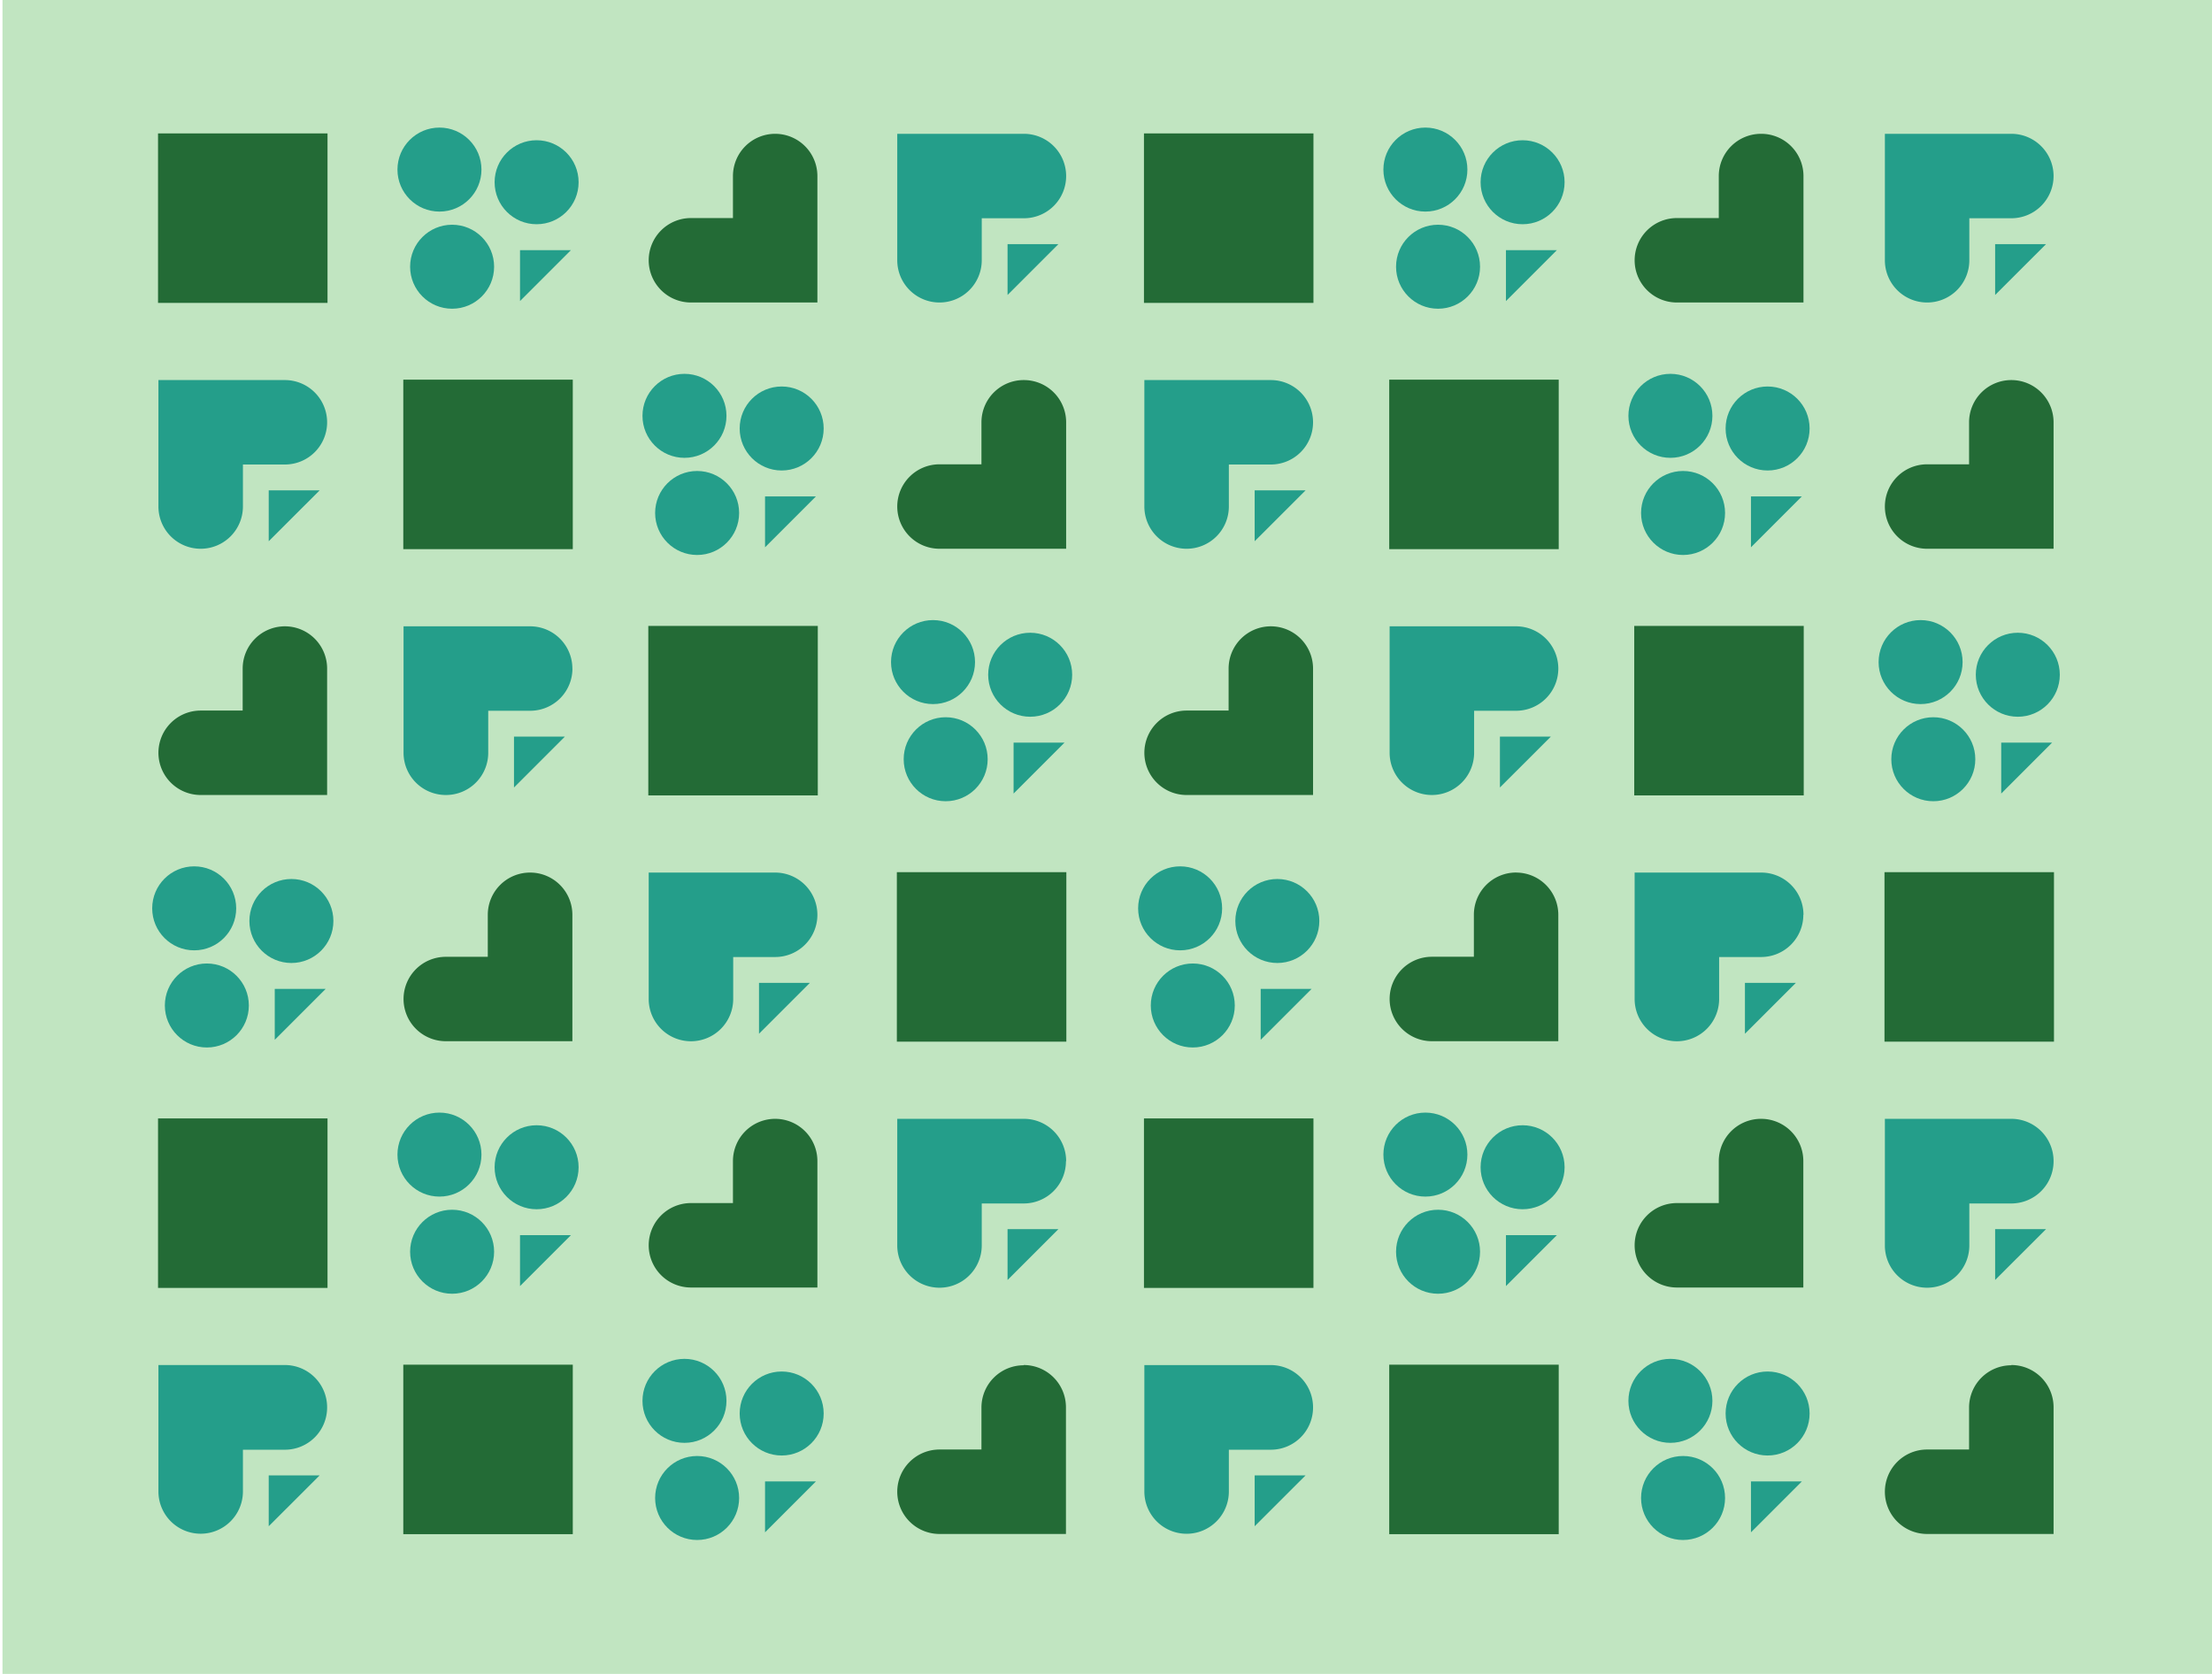 <svg xmlns="http://www.w3.org/2000/svg" viewBox="0 0 444 336"><defs><style>.cls-1{fill:#c1e5c1;}.cls-2{fill:#236b36;}.cls-3{fill:#249e8a;}</style></defs><title>minimized green</title><g id="Layer_3" data-name="Layer 3"><rect class="cls-1" x="0.5" y="-7.72" width="444" height="351.45"/><rect class="cls-2" x="31.72" y="26.78" width="34.02" height="34.02"/><path class="cls-2" d="M155.6,26.86a8.48,8.48,0,0,1,8.47,8.48v8.47h0V60.72H138.69a8.48,8.48,0,0,1-8.48-8.48h0a8.48,8.48,0,0,1,8.48-8.47h8.43V35.34a8.48,8.48,0,0,1,8.48-8.48Z"/><rect class="cls-2" x="229.62" y="26.78" width="34.02" height="34.02"/><path class="cls-2" d="M353.5,26.86A8.48,8.48,0,0,1,362,35.34v8.47h0V60.72H336.59a8.48,8.48,0,0,1-8.48-8.48h0a8.48,8.48,0,0,1,8.48-8.47H345V35.34a8.48,8.48,0,0,1,8.48-8.48Z"/><polygon class="cls-3" points="114.6 50.21 104.38 50.21 104.38 60.43 114.6 50.21"/><circle class="cls-3" cx="90.75" cy="53.54" r="8.43"/><circle class="cls-3" cx="107.71" cy="36.58" r="8.43"/><circle class="cls-3" cx="88.21" cy="34.04" r="8.43"/><path class="cls-3" d="M214,35.34a8.48,8.48,0,0,0-8.48-8.48H180.1V52.24a8.48,8.48,0,0,0,8.48,8.48h0a8.48,8.48,0,0,0,8.48-8.48V43.81h8.42A8.47,8.47,0,0,0,214,35.34Z"/><polygon class="cls-3" points="212.45 49 202.24 49 202.24 59.21 212.45 49"/><polygon class="cls-3" points="312.5 50.21 302.28 50.21 302.28 60.43 312.5 50.21"/><circle class="cls-3" cx="288.65" cy="53.54" r="8.43"/><circle class="cls-3" cx="305.62" cy="36.58" r="8.43"/><circle class="cls-3" cx="286.11" cy="34.04" r="8.43"/><path class="cls-3" d="M412.2,35.34a8.48,8.48,0,0,0-8.48-8.48H378.34V52.24a8.47,8.47,0,0,0,8.47,8.48h0a8.47,8.47,0,0,0,8.48-8.48V43.81h8.43a8.48,8.48,0,0,0,8.48-8.47Z"/><polygon class="cls-3" points="410.69 49 400.47 49 400.47 59.21 410.69 49"/><rect class="cls-2" x="80.95" y="76.21" width="34.02" height="34.02"/><path class="cls-2" d="M205.48,76.29A8.48,8.48,0,0,1,214,84.77v8.47h0v16.91H188.58a8.48,8.48,0,0,1-8.48-8.48h0a8.48,8.48,0,0,1,8.48-8.47H197V84.77a8.48,8.48,0,0,1,8.47-8.48Z"/><rect class="cls-2" x="278.85" y="76.21" width="34.02" height="34.02"/><path class="cls-2" d="M403.72,76.29a8.48,8.48,0,0,1,8.48,8.48v8.47h0v16.91H386.81a8.47,8.47,0,0,1-8.47-8.48h0a8.47,8.47,0,0,1,8.47-8.47h8.43V84.77a8.48,8.48,0,0,1,8.48-8.48Z"/><polygon class="cls-3" points="163.78 99.64 153.56 99.64 153.56 109.86 163.78 99.64"/><circle class="cls-3" cx="139.93" cy="102.97" r="8.43"/><circle class="cls-3" cx="156.9" cy="86.01" r="8.43"/><circle class="cls-3" cx="137.39" cy="83.47" r="8.43"/><path class="cls-3" d="M65.66,84.77a8.48,8.48,0,0,0-8.47-8.48H31.8v25.38a8.48,8.48,0,0,0,8.48,8.48h0a8.48,8.48,0,0,0,8.48-8.48V93.24h8.43a8.47,8.47,0,0,0,8.47-8.47Z"/><polygon class="cls-3" points="64.16 98.43 53.94 98.43 53.94 108.64 64.16 98.43"/><polygon class="cls-3" points="361.68 99.64 351.46 99.64 351.46 109.86 361.68 99.64"/><circle class="cls-3" cx="337.83" cy="102.97" r="8.43"/><circle class="cls-3" cx="354.8" cy="86.01" r="8.43"/><circle class="cls-3" cx="335.29" cy="83.47" r="8.43"/><path class="cls-3" d="M263.56,84.77a8.48,8.48,0,0,0-8.47-8.48H229.7v25.38a8.48,8.48,0,0,0,8.48,8.48h0a8.48,8.48,0,0,0,8.48-8.48V93.24h8.43a8.47,8.47,0,0,0,8.47-8.47Z"/><polygon class="cls-3" points="262.06 98.43 251.84 98.43 251.84 108.64 262.06 98.43"/><rect class="cls-2" x="130.13" y="125.64" width="34.02" height="34.02"/><path class="cls-2" d="M57.19,125.72a8.48,8.48,0,0,1,8.47,8.48v8.47h0v16.91H40.28a8.48,8.48,0,0,1-8.48-8.48h0a8.48,8.48,0,0,1,8.48-8.47h8.43V134.2a8.48,8.48,0,0,1,8.48-8.48Z"/><rect class="cls-2" x="328.03" y="125.64" width="34.02" height="34.02"/><path class="cls-2" d="M255.09,125.72a8.48,8.48,0,0,1,8.47,8.48v8.47h0v16.91H238.18a8.48,8.48,0,0,1-8.48-8.48h0a8.48,8.48,0,0,1,8.48-8.47h8.43V134.2a8.48,8.48,0,0,1,8.48-8.48Z"/><polygon class="cls-3" points="213.67 149.07 203.45 149.07 203.45 159.29 213.67 149.07"/><circle class="cls-3" cx="189.82" cy="152.4" r="8.43"/><circle class="cls-3" cx="206.78" cy="135.44" r="8.43"/><circle class="cls-3" cx="187.28" cy="132.9" r="8.43"/><path class="cls-3" d="M114.89,134.2a8.48,8.48,0,0,0-8.47-8.48H81V151.1a8.48,8.48,0,0,0,8.48,8.48h0A8.48,8.48,0,0,0,98,151.1v-8.43h8.43a8.47,8.47,0,0,0,8.47-8.47Z"/><polygon class="cls-3" points="113.38 147.86 103.17 147.86 103.17 158.07 113.38 147.86"/><polygon class="cls-3" points="411.9 149.07 401.69 149.07 401.69 159.29 411.9 149.07"/><circle class="cls-3" cx="388.06" cy="152.4" r="8.43"/><circle class="cls-3" cx="405.02" cy="135.44" r="8.43"/><circle class="cls-3" cx="385.51" cy="132.9" r="8.43"/><path class="cls-3" d="M312.79,134.2a8.48,8.48,0,0,0-8.47-8.48H278.93V151.1a8.48,8.48,0,0,0,8.48,8.48h0a8.48,8.48,0,0,0,8.48-8.48v-8.43h8.43a8.47,8.47,0,0,0,8.47-8.47Z"/><polygon class="cls-3" points="311.29 147.86 301.07 147.86 301.07 158.07 311.29 147.86"/><rect class="cls-2" x="180.02" y="175.07" width="34.02" height="34.02"/><path class="cls-2" d="M106.42,175.15a8.48,8.48,0,0,1,8.47,8.48v8.47h0V209H89.51A8.48,8.48,0,0,1,81,200.53h0a8.48,8.48,0,0,1,8.48-8.47h8.43v-8.43a8.48,8.48,0,0,1,8.48-8.48Z"/><rect class="cls-2" x="378.26" y="175.07" width="34.02" height="34.02"/><path class="cls-2" d="M304.32,175.15a8.48,8.48,0,0,1,8.47,8.48v8.47h0V209H287.41a8.48,8.48,0,0,1-8.48-8.48h0a8.48,8.48,0,0,1,8.48-8.47h8.43v-8.43a8.48,8.48,0,0,1,8.48-8.48Z"/><polygon class="cls-3" points="65.37 198.5 55.15 198.5 55.15 208.72 65.37 198.5"/><circle class="cls-3" cx="41.52" cy="201.83" r="8.43"/><circle class="cls-3" cx="58.49" cy="184.87" r="8.43"/><circle class="cls-3" cx="38.98" cy="182.33" r="8.43"/><path class="cls-3" d="M164.07,183.63a8.48,8.48,0,0,0-8.47-8.48H130.21v25.38a8.48,8.48,0,0,0,8.48,8.48h0a8.48,8.48,0,0,0,8.48-8.48V192.1h8.43a8.47,8.47,0,0,0,8.47-8.47Z"/><polygon class="cls-3" points="162.56 197.29 152.35 197.29 152.35 207.5 162.56 197.29"/><polygon class="cls-3" points="263.27 198.5 253.05 198.5 253.05 208.72 263.27 198.5"/><circle class="cls-3" cx="239.42" cy="201.83" r="8.43"/><circle class="cls-3" cx="256.39" cy="184.87" r="8.43"/><circle class="cls-3" cx="236.88" cy="182.33" r="8.43"/><path class="cls-3" d="M362,183.63a8.48,8.48,0,0,0-8.47-8.48H328.11v25.38a8.48,8.48,0,0,0,8.48,8.48h0a8.48,8.48,0,0,0,8.48-8.48V192.1h8.43a8.47,8.47,0,0,0,8.47-8.47Z"/><polygon class="cls-3" points="360.47 197.29 350.25 197.29 350.25 207.5 360.47 197.29"/><rect class="cls-2" x="80.95" y="273.93" width="34.02" height="34.02"/><rect class="cls-2" x="278.85" y="273.93" width="34.02" height="34.02"/><path class="cls-2" d="M205.48,274a8.48,8.48,0,0,1,8.48,8.48V291h0v16.91H188.58a8.48,8.48,0,0,1-8.48-8.48h0a8.48,8.48,0,0,1,8.48-8.47H197v-8.43a8.48,8.48,0,0,1,8.47-8.48Z"/><polygon class="cls-3" points="163.78 297.36 153.56 297.36 153.56 307.58 163.78 297.36"/><circle class="cls-3" cx="139.93" cy="300.69" r="8.43"/><circle class="cls-3" cx="156.9" cy="283.73" r="8.43"/><circle class="cls-3" cx="137.39" cy="281.19" r="8.43"/><path class="cls-3" d="M65.66,282.49A8.48,8.48,0,0,0,57.19,274H31.8v25.38a8.48,8.48,0,0,0,8.48,8.48h0a8.48,8.48,0,0,0,8.48-8.48V291h8.43a8.47,8.47,0,0,0,8.47-8.47Z"/><polygon class="cls-3" points="64.16 296.15 53.94 296.15 53.94 306.36 64.16 296.15"/><polygon class="cls-3" points="361.68 297.36 351.46 297.36 351.46 307.58 361.68 297.36"/><circle class="cls-3" cx="337.83" cy="300.69" r="8.43"/><circle class="cls-3" cx="354.8" cy="283.73" r="8.43"/><circle class="cls-3" cx="335.29" cy="281.19" r="8.43"/><path class="cls-3" d="M263.56,282.49a8.48,8.48,0,0,0-8.47-8.48H229.7v25.38a8.48,8.48,0,0,0,8.48,8.48h0a8.48,8.48,0,0,0,8.48-8.48V291h8.43a8.47,8.47,0,0,0,8.47-8.47Z"/><polygon class="cls-3" points="262.06 296.15 251.84 296.15 251.84 306.36 262.06 296.15"/><path class="cls-2" d="M403.72,274a8.48,8.48,0,0,1,8.48,8.48V291h0v16.91H386.81a8.47,8.47,0,0,1-8.47-8.48h0a8.47,8.47,0,0,1,8.47-8.47h8.43v-8.43a8.48,8.48,0,0,1,8.48-8.48Z"/><rect class="cls-2" x="31.72" y="224.5" width="34.02" height="34.02"/><path class="cls-2" d="M155.6,224.58a8.48,8.48,0,0,1,8.47,8.48v8.47h0v16.91H138.69a8.48,8.48,0,0,1-8.48-8.48h0a8.48,8.48,0,0,1,8.48-8.47h8.43v-8.43a8.48,8.48,0,0,1,8.48-8.48Z"/><path class="cls-2" d="M353.5,224.58a8.48,8.48,0,0,1,8.47,8.48v8.47h0v16.91H336.59a8.48,8.48,0,0,1-8.48-8.48h0a8.48,8.48,0,0,1,8.48-8.47H345v-8.43a8.48,8.48,0,0,1,8.48-8.48Z"/><polygon class="cls-3" points="114.6 247.93 104.38 247.93 104.38 258.15 114.6 247.93"/><circle class="cls-3" cx="90.75" cy="251.26" r="8.43"/><circle class="cls-3" cx="107.71" cy="234.3" r="8.43"/><circle class="cls-3" cx="88.21" cy="231.76" r="8.43"/><polygon class="cls-3" points="312.5 247.93 302.28 247.93 302.28 258.15 312.5 247.93"/><circle class="cls-3" cx="288.65" cy="251.26" r="8.43"/><circle class="cls-3" cx="305.62" cy="234.3" r="8.43"/><circle class="cls-3" cx="286.11" cy="231.76" r="8.43"/><path class="cls-3" d="M214,233.06a8.48,8.48,0,0,0-8.48-8.48H180.1V250a8.48,8.48,0,0,0,8.48,8.48h0a8.48,8.48,0,0,0,8.48-8.48v-8.43h8.42a8.47,8.47,0,0,0,8.48-8.47Z"/><polygon class="cls-3" points="212.45 246.72 202.24 246.72 202.24 256.93 212.45 246.72"/><path class="cls-3" d="M412.2,233.06a8.48,8.48,0,0,0-8.48-8.48H378.34V250a8.47,8.47,0,0,0,8.47,8.48h0a8.47,8.47,0,0,0,8.48-8.48v-8.43h8.43a8.48,8.48,0,0,0,8.48-8.47Z"/><polygon class="cls-3" points="410.69 246.72 400.47 246.72 400.47 256.93 410.69 246.72"/><rect class="cls-2" x="229.62" y="224.5" width="34.02" height="34.02"/></g></svg>